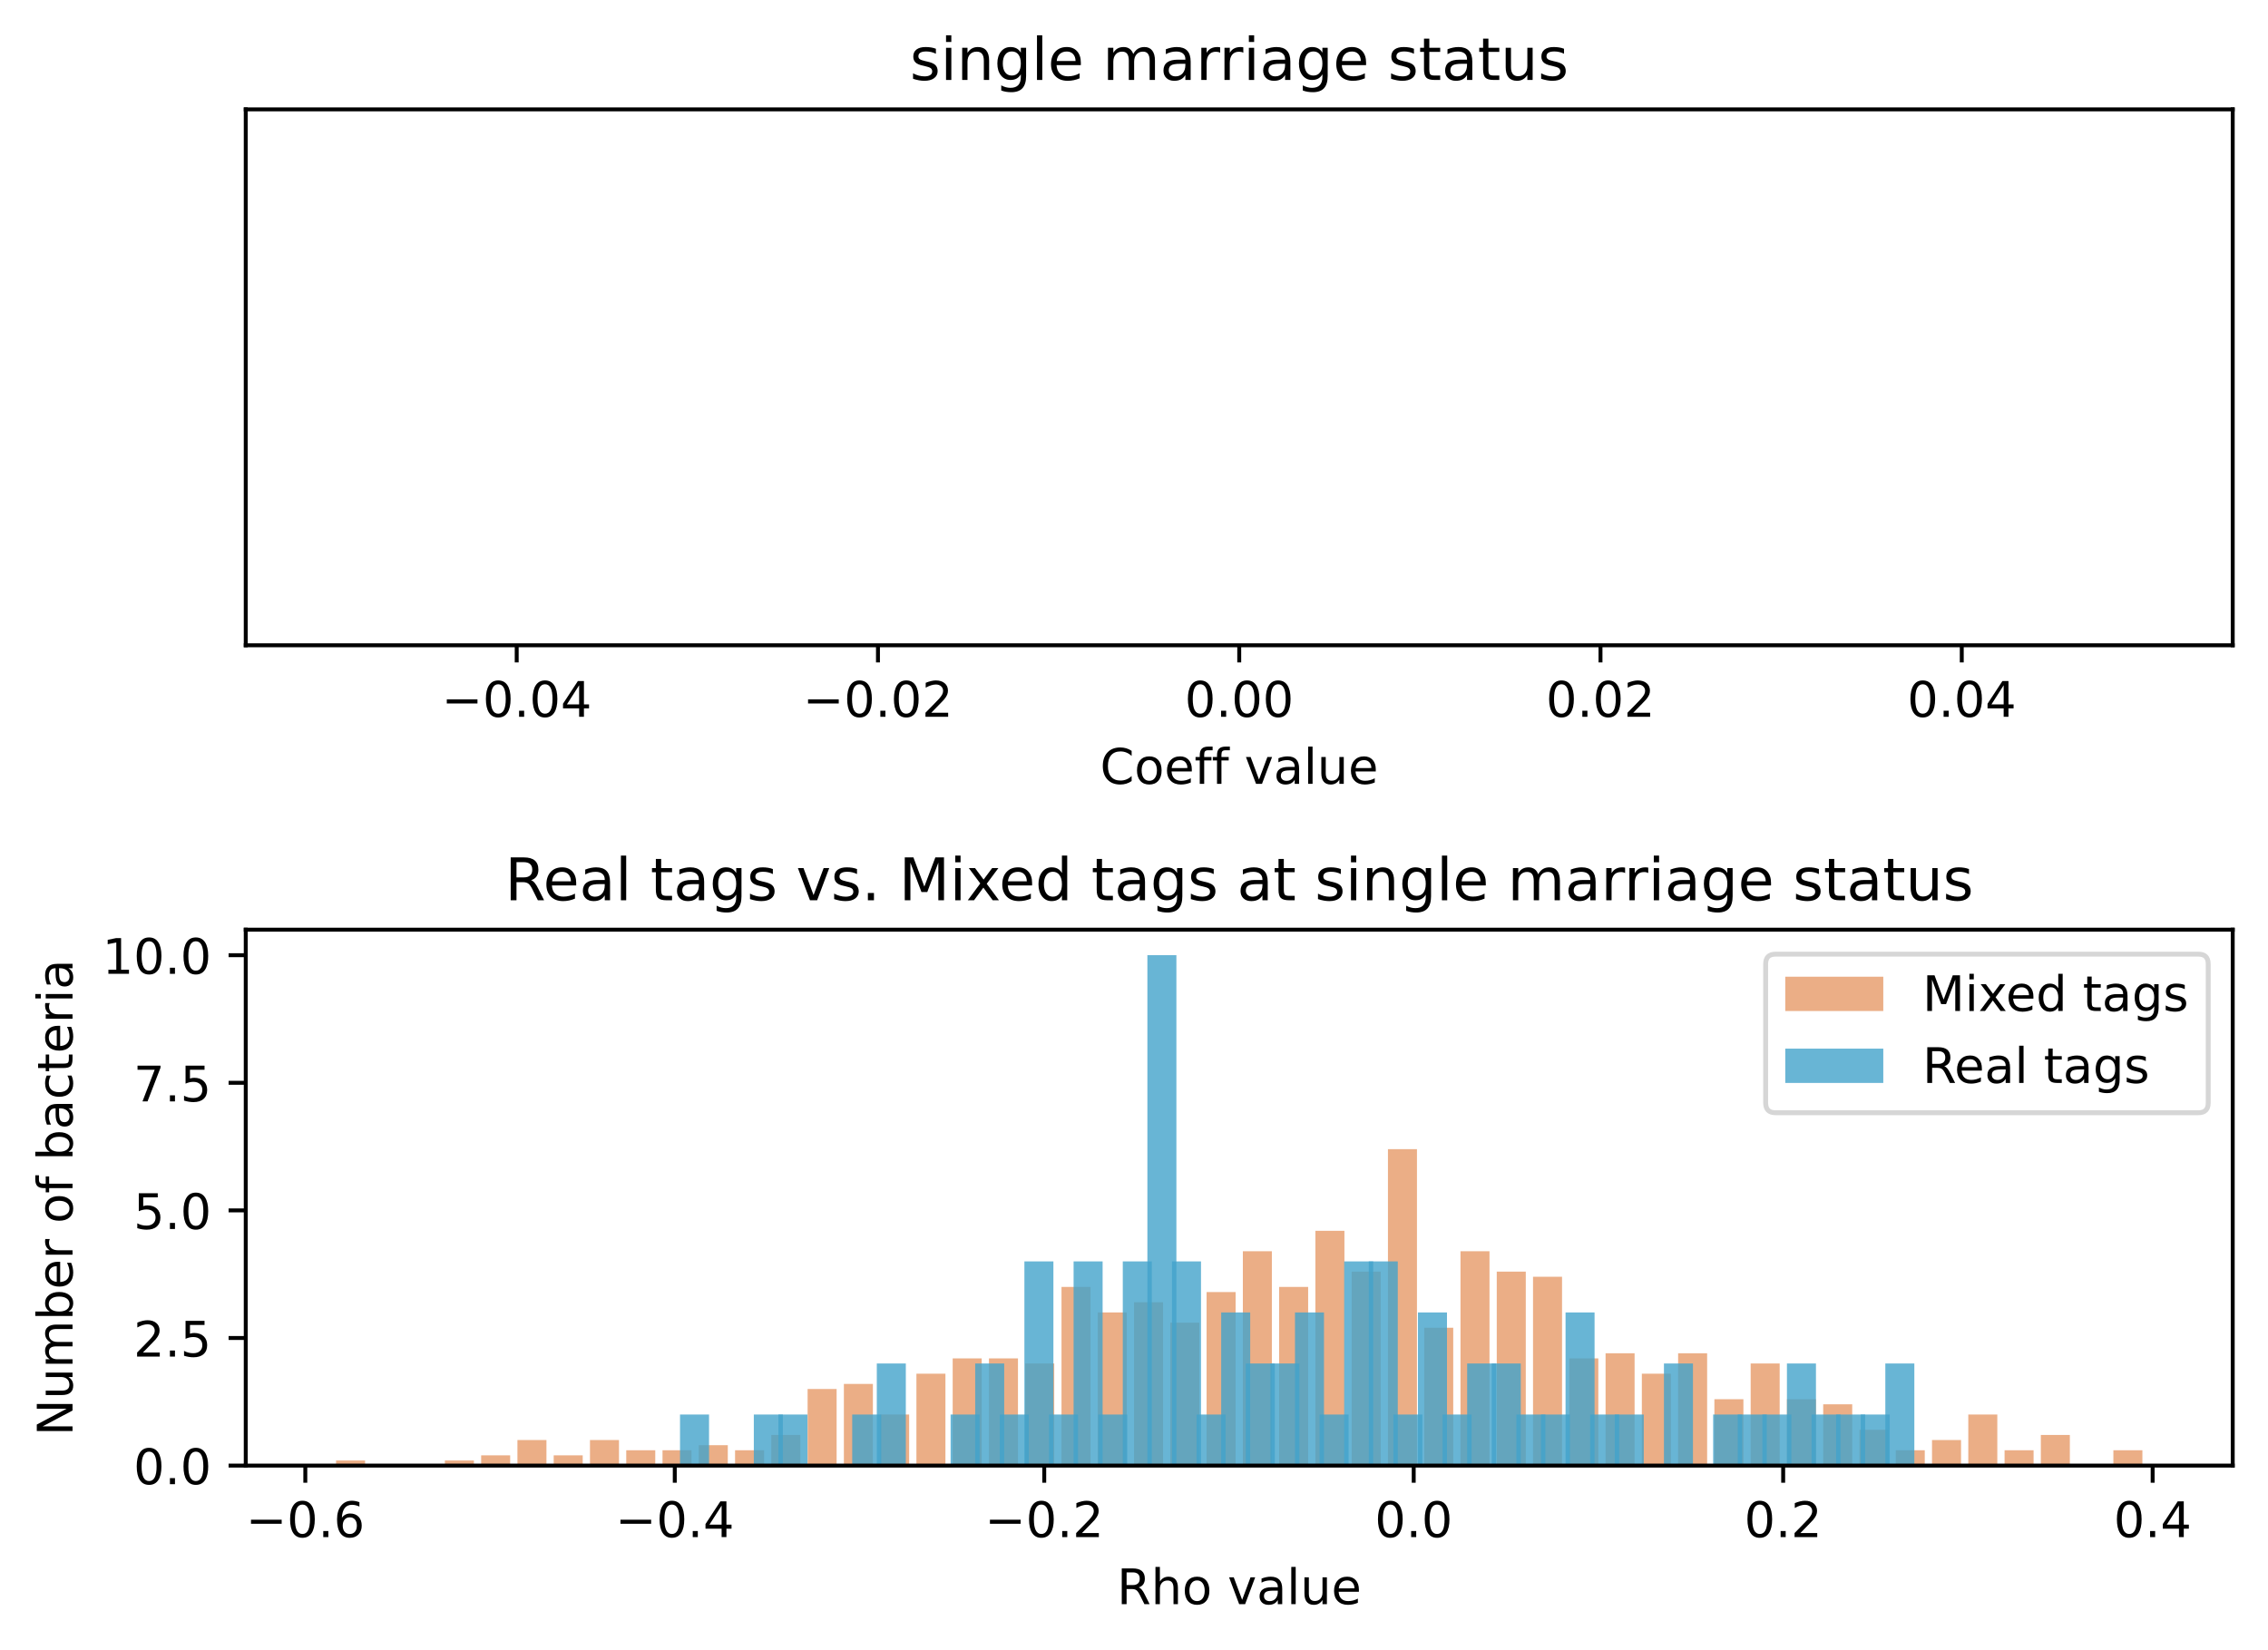 <?xml version="1.0" encoding="utf-8" standalone="no"?>
<!DOCTYPE svg PUBLIC "-//W3C//DTD SVG 1.1//EN"
  "http://www.w3.org/Graphics/SVG/1.1/DTD/svg11.dtd">
<!-- Created with matplotlib (https://matplotlib.org/) -->
<svg height="336.634pt" version="1.1" viewBox="0 0 462.774 336.634" width="462.774pt" xmlns="http://www.w3.org/2000/svg" xmlns:xlink="http://www.w3.org/1999/xlink">
 <defs>
  <style type="text/css">*{stroke-linecap:butt;stroke-linejoin:round;}</style>
 </defs>
 <g id="figure_1">
  <g id="patch_1">
   <path d="M 0 336.634 
L 462.774 336.634 
L 462.774 0 
L 0 0 
z
" style="fill:#ffffff;"/>
  </g>
  <g id="axes_1">
   <g id="patch_2">
    <path d="M 50.144 131.678 
L 455.574 131.678 
L 455.574 22.318 
L 50.144 22.318 
z
" style="fill:#ffffff;"/>
   </g>
   <g id="matplotlib.axis_1">
    <g id="xtick_1">
     <g id="line2d_1">
      <defs>
       <path d="M 0 0 
L 0 3.5 
" id="m1d907bf7ee" style="stroke:#000000;stroke-width:0.8;"/>
      </defs>
      <g>
       <use style="stroke:#000000;stroke-width:0.8;" x="105.43" xlink:href="#m1d907bf7ee" y="131.678"/>
      </g>
     </g>
     <g id="text_1">
      <!-- −0.04 -->
      <g transform="translate(90.107 146.277)scale(0.1 -0.1)">
       <defs>
        <path d="M 10.594 35.5 
L 73.188 35.5 
L 73.188 27.203 
L 10.594 27.203 
z
" id="DejaVuSans-8722"/>
        <path d="M 31.781 66.406 
Q 24.172 66.406 20.328 58.906 
Q 16.5 51.422 16.5 36.375 
Q 16.5 21.391 20.328 13.891 
Q 24.172 6.391 31.781 6.391 
Q 39.453 6.391 43.281 13.891 
Q 47.125 21.391 47.125 36.375 
Q 47.125 51.422 43.281 58.906 
Q 39.453 66.406 31.781 66.406 
z
M 31.781 74.219 
Q 44.047 74.219 50.516 64.516 
Q 56.984 54.828 56.984 36.375 
Q 56.984 17.969 50.516 8.266 
Q 44.047 -1.422 31.781 -1.422 
Q 19.531 -1.422 13.062 8.266 
Q 6.594 17.969 6.594 36.375 
Q 6.594 54.828 13.062 64.516 
Q 19.531 74.219 31.781 74.219 
z
" id="DejaVuSans-48"/>
        <path d="M 10.688 12.406 
L 21 12.406 
L 21 0 
L 10.688 0 
z
" id="DejaVuSans-46"/>
        <path d="M 37.797 64.312 
L 12.891 25.391 
L 37.797 25.391 
z
M 35.203 72.906 
L 47.609 72.906 
L 47.609 25.391 
L 58.016 25.391 
L 58.016 17.188 
L 47.609 17.188 
L 47.609 0 
L 37.797 0 
L 37.797 17.188 
L 4.891 17.188 
L 4.891 26.703 
z
" id="DejaVuSans-52"/>
       </defs>
       <use xlink:href="#DejaVuSans-8722"/>
       <use x="83.789" xlink:href="#DejaVuSans-48"/>
       <use x="147.412" xlink:href="#DejaVuSans-46"/>
       <use x="179.199" xlink:href="#DejaVuSans-48"/>
       <use x="242.822" xlink:href="#DejaVuSans-52"/>
      </g>
     </g>
    </g>
    <g id="xtick_2">
     <g id="line2d_2">
      <g>
       <use style="stroke:#000000;stroke-width:0.8;" x="179.144" xlink:href="#m1d907bf7ee" y="131.678"/>
      </g>
     </g>
     <g id="text_2">
      <!-- −0.02 -->
      <g transform="translate(163.822 146.277)scale(0.1 -0.1)">
       <defs>
        <path d="M 19.188 8.297 
L 53.609 8.297 
L 53.609 0 
L 7.328 0 
L 7.328 8.297 
Q 12.938 14.109 22.625 23.891 
Q 32.328 33.688 34.812 36.531 
Q 39.547 41.844 41.422 45.531 
Q 43.312 49.219 43.312 52.781 
Q 43.312 58.594 39.234 62.25 
Q 35.156 65.922 28.609 65.922 
Q 23.969 65.922 18.812 64.312 
Q 13.672 62.703 7.812 59.422 
L 7.812 69.391 
Q 13.766 71.781 18.938 73 
Q 24.125 74.219 28.422 74.219 
Q 39.75 74.219 46.484 68.547 
Q 53.219 62.891 53.219 53.422 
Q 53.219 48.922 51.531 44.891 
Q 49.859 40.875 45.406 35.406 
Q 44.188 33.984 37.641 27.219 
Q 31.109 20.453 19.188 8.297 
z
" id="DejaVuSans-50"/>
       </defs>
       <use xlink:href="#DejaVuSans-8722"/>
       <use x="83.789" xlink:href="#DejaVuSans-48"/>
       <use x="147.412" xlink:href="#DejaVuSans-46"/>
       <use x="179.199" xlink:href="#DejaVuSans-48"/>
       <use x="242.822" xlink:href="#DejaVuSans-50"/>
      </g>
     </g>
    </g>
    <g id="xtick_3">
     <g id="line2d_3">
      <g>
       <use style="stroke:#000000;stroke-width:0.8;" x="252.859" xlink:href="#m1d907bf7ee" y="131.678"/>
      </g>
     </g>
     <g id="text_3">
      <!-- 0.00 -->
      <g transform="translate(241.726 146.277)scale(0.1 -0.1)">
       <use xlink:href="#DejaVuSans-48"/>
       <use x="63.623" xlink:href="#DejaVuSans-46"/>
       <use x="95.41" xlink:href="#DejaVuSans-48"/>
       <use x="159.033" xlink:href="#DejaVuSans-48"/>
      </g>
     </g>
    </g>
    <g id="xtick_4">
     <g id="line2d_4">
      <g>
       <use style="stroke:#000000;stroke-width:0.8;" x="326.573" xlink:href="#m1d907bf7ee" y="131.678"/>
      </g>
     </g>
     <g id="text_4">
      <!-- 0.02 -->
      <g transform="translate(315.44 146.277)scale(0.1 -0.1)">
       <use xlink:href="#DejaVuSans-48"/>
       <use x="63.623" xlink:href="#DejaVuSans-46"/>
       <use x="95.41" xlink:href="#DejaVuSans-48"/>
       <use x="159.033" xlink:href="#DejaVuSans-50"/>
      </g>
     </g>
    </g>
    <g id="xtick_5">
     <g id="line2d_5">
      <g>
       <use style="stroke:#000000;stroke-width:0.8;" x="400.288" xlink:href="#m1d907bf7ee" y="131.678"/>
      </g>
     </g>
     <g id="text_5">
      <!-- 0.04 -->
      <g transform="translate(389.155 146.277)scale(0.1 -0.1)">
       <use xlink:href="#DejaVuSans-48"/>
       <use x="63.623" xlink:href="#DejaVuSans-46"/>
       <use x="95.41" xlink:href="#DejaVuSans-48"/>
       <use x="159.033" xlink:href="#DejaVuSans-52"/>
      </g>
     </g>
    </g>
    <g id="text_6">
     <!-- Coeff value -->
     <g transform="translate(224.464 159.955)scale(0.1 -0.1)">
      <defs>
       <path d="M 64.406 67.281 
L 64.406 56.891 
Q 59.422 61.531 53.781 63.812 
Q 48.141 66.109 41.797 66.109 
Q 29.297 66.109 22.656 58.469 
Q 16.016 50.828 16.016 36.375 
Q 16.016 21.969 22.656 14.328 
Q 29.297 6.688 41.797 6.688 
Q 48.141 6.688 53.781 8.984 
Q 59.422 11.281 64.406 15.922 
L 64.406 5.609 
Q 59.234 2.094 53.438 0.328 
Q 47.656 -1.422 41.219 -1.422 
Q 24.656 -1.422 15.125 8.703 
Q 5.609 18.844 5.609 36.375 
Q 5.609 53.953 15.125 64.078 
Q 24.656 74.219 41.219 74.219 
Q 47.75 74.219 53.531 72.484 
Q 59.328 70.75 64.406 67.281 
z
" id="DejaVuSans-67"/>
       <path d="M 30.609 48.391 
Q 23.391 48.391 19.188 42.75 
Q 14.984 37.109 14.984 27.297 
Q 14.984 17.484 19.156 11.844 
Q 23.344 6.203 30.609 6.203 
Q 37.797 6.203 41.984 11.859 
Q 46.188 17.531 46.188 27.297 
Q 46.188 37.016 41.984 42.703 
Q 37.797 48.391 30.609 48.391 
z
M 30.609 56 
Q 42.328 56 49.016 48.375 
Q 55.719 40.766 55.719 27.297 
Q 55.719 13.875 49.016 6.219 
Q 42.328 -1.422 30.609 -1.422 
Q 18.844 -1.422 12.172 6.219 
Q 5.516 13.875 5.516 27.297 
Q 5.516 40.766 12.172 48.375 
Q 18.844 56 30.609 56 
z
" id="DejaVuSans-111"/>
       <path d="M 56.203 29.594 
L 56.203 25.203 
L 14.891 25.203 
Q 15.484 15.922 20.484 11.062 
Q 25.484 6.203 34.422 6.203 
Q 39.594 6.203 44.453 7.469 
Q 49.312 8.734 54.109 11.281 
L 54.109 2.781 
Q 49.266 0.734 44.188 -0.344 
Q 39.109 -1.422 33.891 -1.422 
Q 20.797 -1.422 13.156 6.188 
Q 5.516 13.812 5.516 26.812 
Q 5.516 40.234 12.766 48.109 
Q 20.016 56 32.328 56 
Q 43.359 56 49.781 48.891 
Q 56.203 41.797 56.203 29.594 
z
M 47.219 32.234 
Q 47.125 39.594 43.094 43.984 
Q 39.062 48.391 32.422 48.391 
Q 24.906 48.391 20.391 44.141 
Q 15.875 39.891 15.188 32.172 
z
" id="DejaVuSans-101"/>
       <path d="M 37.109 75.984 
L 37.109 68.5 
L 28.516 68.5 
Q 23.688 68.5 21.797 66.547 
Q 19.922 64.594 19.922 59.516 
L 19.922 54.688 
L 34.719 54.688 
L 34.719 47.703 
L 19.922 47.703 
L 19.922 0 
L 10.891 0 
L 10.891 47.703 
L 2.297 47.703 
L 2.297 54.688 
L 10.891 54.688 
L 10.891 58.5 
Q 10.891 67.625 15.141 71.797 
Q 19.391 75.984 28.609 75.984 
z
" id="DejaVuSans-102"/>
       <path id="DejaVuSans-32"/>
       <path d="M 2.984 54.688 
L 12.5 54.688 
L 29.594 8.797 
L 46.688 54.688 
L 56.203 54.688 
L 35.688 0 
L 23.484 0 
z
" id="DejaVuSans-118"/>
       <path d="M 34.281 27.484 
Q 23.391 27.484 19.188 25 
Q 14.984 22.516 14.984 16.5 
Q 14.984 11.719 18.141 8.906 
Q 21.297 6.109 26.703 6.109 
Q 34.188 6.109 38.703 11.406 
Q 43.219 16.703 43.219 25.484 
L 43.219 27.484 
z
M 52.203 31.203 
L 52.203 0 
L 43.219 0 
L 43.219 8.297 
Q 40.141 3.328 35.547 0.953 
Q 30.953 -1.422 24.312 -1.422 
Q 15.922 -1.422 10.953 3.297 
Q 6 8.016 6 15.922 
Q 6 25.141 12.172 29.828 
Q 18.359 34.516 30.609 34.516 
L 43.219 34.516 
L 43.219 35.406 
Q 43.219 41.609 39.141 45 
Q 35.062 48.391 27.688 48.391 
Q 23 48.391 18.547 47.266 
Q 14.109 46.141 10.016 43.891 
L 10.016 52.203 
Q 14.938 54.109 19.578 55.047 
Q 24.219 56 28.609 56 
Q 40.484 56 46.344 49.844 
Q 52.203 43.703 52.203 31.203 
z
" id="DejaVuSans-97"/>
       <path d="M 9.422 75.984 
L 18.406 75.984 
L 18.406 0 
L 9.422 0 
z
" id="DejaVuSans-108"/>
       <path d="M 8.5 21.578 
L 8.5 54.688 
L 17.484 54.688 
L 17.484 21.922 
Q 17.484 14.156 20.5 10.266 
Q 23.531 6.391 29.594 6.391 
Q 36.859 6.391 41.078 11.031 
Q 45.312 15.672 45.312 23.688 
L 45.312 54.688 
L 54.297 54.688 
L 54.297 0 
L 45.312 0 
L 45.312 8.406 
Q 42.047 3.422 37.719 1 
Q 33.406 -1.422 27.688 -1.422 
Q 18.266 -1.422 13.375 4.438 
Q 8.5 10.297 8.5 21.578 
z
M 31.109 56 
z
" id="DejaVuSans-117"/>
      </defs>
      <use xlink:href="#DejaVuSans-67"/>
      <use x="69.824" xlink:href="#DejaVuSans-111"/>
      <use x="131.006" xlink:href="#DejaVuSans-101"/>
      <use x="192.529" xlink:href="#DejaVuSans-102"/>
      <use x="227.734" xlink:href="#DejaVuSans-102"/>
      <use x="262.939" xlink:href="#DejaVuSans-32"/>
      <use x="294.727" xlink:href="#DejaVuSans-118"/>
      <use x="353.906" xlink:href="#DejaVuSans-97"/>
      <use x="415.186" xlink:href="#DejaVuSans-108"/>
      <use x="442.969" xlink:href="#DejaVuSans-117"/>
      <use x="506.348" xlink:href="#DejaVuSans-101"/>
     </g>
    </g>
   </g>
   <g id="matplotlib.axis_2"/>
   <g id="patch_3">
    <path d="M 50.144 131.678 
L 50.144 22.318 
" style="fill:none;stroke:#000000;stroke-linecap:square;stroke-linejoin:miter;stroke-width:0.8;"/>
   </g>
   <g id="patch_4">
    <path d="M 455.574 131.678 
L 455.574 22.318 
" style="fill:none;stroke:#000000;stroke-linecap:square;stroke-linejoin:miter;stroke-width:0.8;"/>
   </g>
   <g id="patch_5">
    <path d="M 50.144 131.678 
L 455.574 131.678 
" style="fill:none;stroke:#000000;stroke-linecap:square;stroke-linejoin:miter;stroke-width:0.8;"/>
   </g>
   <g id="patch_6">
    <path d="M 50.144 22.318 
L 455.574 22.318 
" style="fill:none;stroke:#000000;stroke-linecap:square;stroke-linejoin:miter;stroke-width:0.8;"/>
   </g>
   <g id="text_7">
    <!-- single marriage status -->
    <g transform="translate(185.653 16.318)scale(0.12 -0.12)">
     <defs>
      <path d="M 44.281 53.078 
L 44.281 44.578 
Q 40.484 46.531 36.375 47.5 
Q 32.281 48.484 27.875 48.484 
Q 21.188 48.484 17.844 46.438 
Q 14.5 44.391 14.5 40.281 
Q 14.5 37.156 16.891 35.375 
Q 19.281 33.594 26.516 31.984 
L 29.594 31.297 
Q 39.156 29.25 43.188 25.516 
Q 47.219 21.781 47.219 15.094 
Q 47.219 7.469 41.188 3.016 
Q 35.156 -1.422 24.609 -1.422 
Q 20.219 -1.422 15.453 -0.562 
Q 10.688 0.297 5.422 2 
L 5.422 11.281 
Q 10.406 8.688 15.234 7.391 
Q 20.062 6.109 24.812 6.109 
Q 31.156 6.109 34.562 8.281 
Q 37.984 10.453 37.984 14.406 
Q 37.984 18.062 35.516 20.016 
Q 33.062 21.969 24.703 23.781 
L 21.578 24.516 
Q 13.234 26.266 9.516 29.906 
Q 5.812 33.547 5.812 39.891 
Q 5.812 47.609 11.281 51.797 
Q 16.75 56 26.812 56 
Q 31.781 56 36.172 55.266 
Q 40.578 54.547 44.281 53.078 
z
" id="DejaVuSans-115"/>
      <path d="M 9.422 54.688 
L 18.406 54.688 
L 18.406 0 
L 9.422 0 
z
M 9.422 75.984 
L 18.406 75.984 
L 18.406 64.594 
L 9.422 64.594 
z
" id="DejaVuSans-105"/>
      <path d="M 54.891 33.016 
L 54.891 0 
L 45.906 0 
L 45.906 32.719 
Q 45.906 40.484 42.875 44.328 
Q 39.844 48.188 33.797 48.188 
Q 26.516 48.188 22.312 43.547 
Q 18.109 38.922 18.109 30.906 
L 18.109 0 
L 9.078 0 
L 9.078 54.688 
L 18.109 54.688 
L 18.109 46.188 
Q 21.344 51.125 25.703 53.562 
Q 30.078 56 35.797 56 
Q 45.219 56 50.047 50.172 
Q 54.891 44.344 54.891 33.016 
z
" id="DejaVuSans-110"/>
      <path d="M 45.406 27.984 
Q 45.406 37.75 41.375 43.109 
Q 37.359 48.484 30.078 48.484 
Q 22.859 48.484 18.828 43.109 
Q 14.797 37.75 14.797 27.984 
Q 14.797 18.266 18.828 12.891 
Q 22.859 7.516 30.078 7.516 
Q 37.359 7.516 41.375 12.891 
Q 45.406 18.266 45.406 27.984 
z
M 54.391 6.781 
Q 54.391 -7.172 48.188 -13.984 
Q 42 -20.797 29.203 -20.797 
Q 24.469 -20.797 20.266 -20.094 
Q 16.062 -19.391 12.109 -17.922 
L 12.109 -9.188 
Q 16.062 -11.328 19.922 -12.344 
Q 23.781 -13.375 27.781 -13.375 
Q 36.625 -13.375 41.016 -8.766 
Q 45.406 -4.156 45.406 5.172 
L 45.406 9.625 
Q 42.625 4.781 38.281 2.391 
Q 33.938 0 27.875 0 
Q 17.828 0 11.672 7.656 
Q 5.516 15.328 5.516 27.984 
Q 5.516 40.672 11.672 48.328 
Q 17.828 56 27.875 56 
Q 33.938 56 38.281 53.609 
Q 42.625 51.219 45.406 46.391 
L 45.406 54.688 
L 54.391 54.688 
z
" id="DejaVuSans-103"/>
      <path d="M 52 44.188 
Q 55.375 50.25 60.062 53.125 
Q 64.75 56 71.094 56 
Q 79.641 56 84.281 50.016 
Q 88.922 44.047 88.922 33.016 
L 88.922 0 
L 79.891 0 
L 79.891 32.719 
Q 79.891 40.578 77.094 44.375 
Q 74.312 48.188 68.609 48.188 
Q 61.625 48.188 57.562 43.547 
Q 53.516 38.922 53.516 30.906 
L 53.516 0 
L 44.484 0 
L 44.484 32.719 
Q 44.484 40.625 41.703 44.406 
Q 38.922 48.188 33.109 48.188 
Q 26.219 48.188 22.156 43.531 
Q 18.109 38.875 18.109 30.906 
L 18.109 0 
L 9.078 0 
L 9.078 54.688 
L 18.109 54.688 
L 18.109 46.188 
Q 21.188 51.219 25.484 53.609 
Q 29.781 56 35.688 56 
Q 41.656 56 45.828 52.969 
Q 50 49.953 52 44.188 
z
" id="DejaVuSans-109"/>
      <path d="M 41.109 46.297 
Q 39.594 47.172 37.812 47.578 
Q 36.031 48 33.891 48 
Q 26.266 48 22.188 43.047 
Q 18.109 38.094 18.109 28.812 
L 18.109 0 
L 9.078 0 
L 9.078 54.688 
L 18.109 54.688 
L 18.109 46.188 
Q 20.953 51.172 25.484 53.578 
Q 30.031 56 36.531 56 
Q 37.453 56 38.578 55.875 
Q 39.703 55.766 41.062 55.516 
z
" id="DejaVuSans-114"/>
      <path d="M 18.312 70.219 
L 18.312 54.688 
L 36.812 54.688 
L 36.812 47.703 
L 18.312 47.703 
L 18.312 18.016 
Q 18.312 11.328 20.141 9.422 
Q 21.969 7.516 27.594 7.516 
L 36.812 7.516 
L 36.812 0 
L 27.594 0 
Q 17.188 0 13.234 3.875 
Q 9.281 7.766 9.281 18.016 
L 9.281 47.703 
L 2.688 47.703 
L 2.688 54.688 
L 9.281 54.688 
L 9.281 70.219 
z
" id="DejaVuSans-116"/>
     </defs>
     <use xlink:href="#DejaVuSans-115"/>
     <use x="52.1" xlink:href="#DejaVuSans-105"/>
     <use x="79.883" xlink:href="#DejaVuSans-110"/>
     <use x="143.262" xlink:href="#DejaVuSans-103"/>
     <use x="206.738" xlink:href="#DejaVuSans-108"/>
     <use x="234.521" xlink:href="#DejaVuSans-101"/>
     <use x="296.045" xlink:href="#DejaVuSans-32"/>
     <use x="327.832" xlink:href="#DejaVuSans-109"/>
     <use x="425.244" xlink:href="#DejaVuSans-97"/>
     <use x="486.523" xlink:href="#DejaVuSans-114"/>
     <use x="525.887" xlink:href="#DejaVuSans-114"/>
     <use x="567" xlink:href="#DejaVuSans-105"/>
     <use x="594.783" xlink:href="#DejaVuSans-97"/>
     <use x="656.062" xlink:href="#DejaVuSans-103"/>
     <use x="719.539" xlink:href="#DejaVuSans-101"/>
     <use x="781.062" xlink:href="#DejaVuSans-32"/>
     <use x="812.85" xlink:href="#DejaVuSans-115"/>
     <use x="864.949" xlink:href="#DejaVuSans-116"/>
     <use x="904.158" xlink:href="#DejaVuSans-97"/>
     <use x="965.438" xlink:href="#DejaVuSans-116"/>
     <use x="1004.646" xlink:href="#DejaVuSans-117"/>
     <use x="1068.025" xlink:href="#DejaVuSans-115"/>
    </g>
   </g>
  </g>
  <g id="axes_2">
   <g id="patch_7">
    <path d="M 50.144 299.078 
L 455.574 299.078 
L 455.574 189.718 
L 50.144 189.718 
z
" style="fill:#ffffff;"/>
   </g>
   <g id="patch_8">
    <path clip-path="url(#pb8d2345a8b)" d="M 68.572 299.078 
L 74.493 299.078 
L 74.493 298.037 
L 68.572 298.037 
z
" style="fill:#d95f0e;opacity:0.5;"/>
   </g>
   <g id="patch_9">
    <path clip-path="url(#pb8d2345a8b)" d="M 75.973 299.078 
L 81.894 299.078 
L 81.894 299.078 
L 75.973 299.078 
z
" style="fill:#d95f0e;opacity:0.5;"/>
   </g>
   <g id="patch_10">
    <path clip-path="url(#pb8d2345a8b)" d="M 83.375 299.078 
L 89.295 299.078 
L 89.295 299.078 
L 83.375 299.078 
z
" style="fill:#d95f0e;opacity:0.5;"/>
   </g>
   <g id="patch_11">
    <path clip-path="url(#pb8d2345a8b)" d="M 90.776 299.078 
L 96.696 299.078 
L 96.696 298.037 
L 90.776 298.037 
z
" style="fill:#d95f0e;opacity:0.5;"/>
   </g>
   <g id="patch_12">
    <path clip-path="url(#pb8d2345a8b)" d="M 98.177 299.078 
L 104.097 299.078 
L 104.097 296.995 
L 98.177 296.995 
z
" style="fill:#d95f0e;opacity:0.5;"/>
   </g>
   <g id="patch_13">
    <path clip-path="url(#pb8d2345a8b)" d="M 105.578 299.078 
L 111.499 299.078 
L 111.499 293.871 
L 105.578 293.871 
z
" style="fill:#d95f0e;opacity:0.5;"/>
   </g>
   <g id="patch_14">
    <path clip-path="url(#pb8d2345a8b)" d="M 112.979 299.078 
L 118.9 299.078 
L 118.9 296.995 
L 112.979 296.995 
z
" style="fill:#d95f0e;opacity:0.5;"/>
   </g>
   <g id="patch_15">
    <path clip-path="url(#pb8d2345a8b)" d="M 120.38 299.078 
L 126.301 299.078 
L 126.301 293.871 
L 120.38 293.871 
z
" style="fill:#d95f0e;opacity:0.5;"/>
   </g>
   <g id="patch_16">
    <path clip-path="url(#pb8d2345a8b)" d="M 127.781 299.078 
L 133.702 299.078 
L 133.702 295.954 
L 127.781 295.954 
z
" style="fill:#d95f0e;opacity:0.5;"/>
   </g>
   <g id="patch_17">
    <path clip-path="url(#pb8d2345a8b)" d="M 135.182 299.078 
L 141.103 299.078 
L 141.103 295.954 
L 135.182 295.954 
z
" style="fill:#d95f0e;opacity:0.5;"/>
   </g>
   <g id="patch_18">
    <path clip-path="url(#pb8d2345a8b)" d="M 142.583 299.078 
L 148.504 299.078 
L 148.504 294.912 
L 142.583 294.912 
z
" style="fill:#d95f0e;opacity:0.5;"/>
   </g>
   <g id="patch_19">
    <path clip-path="url(#pb8d2345a8b)" d="M 149.984 299.078 
L 155.905 299.078 
L 155.905 295.954 
L 149.984 295.954 
z
" style="fill:#d95f0e;opacity:0.5;"/>
   </g>
   <g id="patch_20">
    <path clip-path="url(#pb8d2345a8b)" d="M 157.385 299.078 
L 163.306 299.078 
L 163.306 292.829 
L 157.385 292.829 
z
" style="fill:#d95f0e;opacity:0.5;"/>
   </g>
   <g id="patch_21">
    <path clip-path="url(#pb8d2345a8b)" d="M 164.786 299.078 
L 170.707 299.078 
L 170.707 283.455 
L 164.786 283.455 
z
" style="fill:#d95f0e;opacity:0.5;"/>
   </g>
   <g id="patch_22">
    <path clip-path="url(#pb8d2345a8b)" d="M 172.187 299.078 
L 178.108 299.078 
L 178.108 282.414 
L 172.187 282.414 
z
" style="fill:#d95f0e;opacity:0.5;"/>
   </g>
   <g id="patch_23">
    <path clip-path="url(#pb8d2345a8b)" d="M 179.588 299.078 
L 185.509 299.078 
L 185.509 288.663 
L 179.588 288.663 
z
" style="fill:#d95f0e;opacity:0.5;"/>
   </g>
   <g id="patch_24">
    <path clip-path="url(#pb8d2345a8b)" d="M 186.989 299.078 
L 192.91 299.078 
L 192.91 280.331 
L 186.989 280.331 
z
" style="fill:#d95f0e;opacity:0.5;"/>
   </g>
   <g id="patch_25">
    <path clip-path="url(#pb8d2345a8b)" d="M 194.39 299.078 
L 200.311 299.078 
L 200.311 277.206 
L 194.39 277.206 
z
" style="fill:#d95f0e;opacity:0.5;"/>
   </g>
   <g id="patch_26">
    <path clip-path="url(#pb8d2345a8b)" d="M 201.791 299.078 
L 207.712 299.078 
L 207.712 277.206 
L 201.791 277.206 
z
" style="fill:#d95f0e;opacity:0.5;"/>
   </g>
   <g id="patch_27">
    <path clip-path="url(#pb8d2345a8b)" d="M 209.193 299.078 
L 215.113 299.078 
L 215.113 278.248 
L 209.193 278.248 
z
" style="fill:#d95f0e;opacity:0.5;"/>
   </g>
   <g id="patch_28">
    <path clip-path="url(#pb8d2345a8b)" d="M 216.594 299.078 
L 222.514 299.078 
L 222.514 262.625 
L 216.594 262.625 
z
" style="fill:#d95f0e;opacity:0.5;"/>
   </g>
   <g id="patch_29">
    <path clip-path="url(#pb8d2345a8b)" d="M 223.995 299.078 
L 229.915 299.078 
L 229.915 267.832 
L 223.995 267.832 
z
" style="fill:#d95f0e;opacity:0.5;"/>
   </g>
   <g id="patch_30">
    <path clip-path="url(#pb8d2345a8b)" d="M 231.396 299.078 
L 237.317 299.078 
L 237.317 265.749 
L 231.396 265.749 
z
" style="fill:#d95f0e;opacity:0.5;"/>
   </g>
   <g id="patch_31">
    <path clip-path="url(#pb8d2345a8b)" d="M 238.797 299.078 
L 244.718 299.078 
L 244.718 269.915 
L 238.797 269.915 
z
" style="fill:#d95f0e;opacity:0.5;"/>
   </g>
   <g id="patch_32">
    <path clip-path="url(#pb8d2345a8b)" d="M 246.198 299.078 
L 252.119 299.078 
L 252.119 263.666 
L 246.198 263.666 
z
" style="fill:#d95f0e;opacity:0.5;"/>
   </g>
   <g id="patch_33">
    <path clip-path="url(#pb8d2345a8b)" d="M 253.599 299.078 
L 259.52 299.078 
L 259.52 255.334 
L 253.599 255.334 
z
" style="fill:#d95f0e;opacity:0.5;"/>
   </g>
   <g id="patch_34">
    <path clip-path="url(#pb8d2345a8b)" d="M 261 299.078 
L 266.921 299.078 
L 266.921 262.625 
L 261 262.625 
z
" style="fill:#d95f0e;opacity:0.5;"/>
   </g>
   <g id="patch_35">
    <path clip-path="url(#pb8d2345a8b)" d="M 268.401 299.078 
L 274.322 299.078 
L 274.322 251.168 
L 268.401 251.168 
z
" style="fill:#d95f0e;opacity:0.5;"/>
   </g>
   <g id="patch_36">
    <path clip-path="url(#pb8d2345a8b)" d="M 275.802 299.078 
L 281.723 299.078 
L 281.723 259.5 
L 275.802 259.5 
z
" style="fill:#d95f0e;opacity:0.5;"/>
   </g>
   <g id="patch_37">
    <path clip-path="url(#pb8d2345a8b)" d="M 283.203 299.078 
L 289.124 299.078 
L 289.124 234.504 
L 283.203 234.504 
z
" style="fill:#d95f0e;opacity:0.5;"/>
   </g>
   <g id="patch_38">
    <path clip-path="url(#pb8d2345a8b)" d="M 290.604 299.078 
L 296.525 299.078 
L 296.525 270.957 
L 290.604 270.957 
z
" style="fill:#d95f0e;opacity:0.5;"/>
   </g>
   <g id="patch_39">
    <path clip-path="url(#pb8d2345a8b)" d="M 298.005 299.078 
L 303.926 299.078 
L 303.926 255.334 
L 298.005 255.334 
z
" style="fill:#d95f0e;opacity:0.5;"/>
   </g>
   <g id="patch_40">
    <path clip-path="url(#pb8d2345a8b)" d="M 305.406 299.078 
L 311.327 299.078 
L 311.327 259.5 
L 305.406 259.5 
z
" style="fill:#d95f0e;opacity:0.5;"/>
   </g>
   <g id="patch_41">
    <path clip-path="url(#pb8d2345a8b)" d="M 312.807 299.078 
L 318.728 299.078 
L 318.728 260.542 
L 312.807 260.542 
z
" style="fill:#d95f0e;opacity:0.5;"/>
   </g>
   <g id="patch_42">
    <path clip-path="url(#pb8d2345a8b)" d="M 320.208 299.078 
L 326.129 299.078 
L 326.129 277.206 
L 320.208 277.206 
z
" style="fill:#d95f0e;opacity:0.5;"/>
   </g>
   <g id="patch_43">
    <path clip-path="url(#pb8d2345a8b)" d="M 327.609 299.078 
L 333.53 299.078 
L 333.53 276.165 
L 327.609 276.165 
z
" style="fill:#d95f0e;opacity:0.5;"/>
   </g>
   <g id="patch_44">
    <path clip-path="url(#pb8d2345a8b)" d="M 335.011 299.078 
L 340.931 299.078 
L 340.931 280.331 
L 335.011 280.331 
z
" style="fill:#d95f0e;opacity:0.5;"/>
   </g>
   <g id="patch_45">
    <path clip-path="url(#pb8d2345a8b)" d="M 342.412 299.078 
L 348.332 299.078 
L 348.332 276.165 
L 342.412 276.165 
z
" style="fill:#d95f0e;opacity:0.5;"/>
   </g>
   <g id="patch_46">
    <path clip-path="url(#pb8d2345a8b)" d="M 349.813 299.078 
L 355.733 299.078 
L 355.733 285.538 
L 349.813 285.538 
z
" style="fill:#d95f0e;opacity:0.5;"/>
   </g>
   <g id="patch_47">
    <path clip-path="url(#pb8d2345a8b)" d="M 357.214 299.078 
L 363.135 299.078 
L 363.135 278.248 
L 357.214 278.248 
z
" style="fill:#d95f0e;opacity:0.5;"/>
   </g>
   <g id="patch_48">
    <path clip-path="url(#pb8d2345a8b)" d="M 364.615 299.078 
L 370.536 299.078 
L 370.536 285.538 
L 364.615 285.538 
z
" style="fill:#d95f0e;opacity:0.5;"/>
   </g>
   <g id="patch_49">
    <path clip-path="url(#pb8d2345a8b)" d="M 372.016 299.078 
L 377.937 299.078 
L 377.937 286.58 
L 372.016 286.58 
z
" style="fill:#d95f0e;opacity:0.5;"/>
   </g>
   <g id="patch_50">
    <path clip-path="url(#pb8d2345a8b)" d="M 379.417 299.078 
L 385.338 299.078 
L 385.338 291.787 
L 379.417 291.787 
z
" style="fill:#d95f0e;opacity:0.5;"/>
   </g>
   <g id="patch_51">
    <path clip-path="url(#pb8d2345a8b)" d="M 386.818 299.078 
L 392.739 299.078 
L 392.739 295.954 
L 386.818 295.954 
z
" style="fill:#d95f0e;opacity:0.5;"/>
   </g>
   <g id="patch_52">
    <path clip-path="url(#pb8d2345a8b)" d="M 394.219 299.078 
L 400.14 299.078 
L 400.14 293.871 
L 394.219 293.871 
z
" style="fill:#d95f0e;opacity:0.5;"/>
   </g>
   <g id="patch_53">
    <path clip-path="url(#pb8d2345a8b)" d="M 401.62 299.078 
L 407.541 299.078 
L 407.541 288.663 
L 401.62 288.663 
z
" style="fill:#d95f0e;opacity:0.5;"/>
   </g>
   <g id="patch_54">
    <path clip-path="url(#pb8d2345a8b)" d="M 409.021 299.078 
L 414.942 299.078 
L 414.942 295.954 
L 409.021 295.954 
z
" style="fill:#d95f0e;opacity:0.5;"/>
   </g>
   <g id="patch_55">
    <path clip-path="url(#pb8d2345a8b)" d="M 416.422 299.078 
L 422.343 299.078 
L 422.343 292.829 
L 416.422 292.829 
z
" style="fill:#d95f0e;opacity:0.5;"/>
   </g>
   <g id="patch_56">
    <path clip-path="url(#pb8d2345a8b)" d="M 423.823 299.078 
L 429.744 299.078 
L 429.744 299.078 
L 423.823 299.078 
z
" style="fill:#d95f0e;opacity:0.5;"/>
   </g>
   <g id="patch_57">
    <path clip-path="url(#pb8d2345a8b)" d="M 431.224 299.078 
L 437.145 299.078 
L 437.145 295.954 
L 431.224 295.954 
z
" style="fill:#d95f0e;opacity:0.5;"/>
   </g>
   <g id="patch_58">
    <path clip-path="url(#pb8d2345a8b)" d="M 138.755 299.078 
L 144.676 299.078 
L 144.676 288.663 
L 138.755 288.663 
z
" style="fill:#43a2ca;opacity:0.8;"/>
   </g>
   <g id="patch_59">
    <path clip-path="url(#pb8d2345a8b)" d="M 143.774 299.078 
L 149.695 299.078 
L 149.695 299.078 
L 143.774 299.078 
z
" style="fill:#43a2ca;opacity:0.8;"/>
   </g>
   <g id="patch_60">
    <path clip-path="url(#pb8d2345a8b)" d="M 148.793 299.078 
L 154.714 299.078 
L 154.714 299.078 
L 148.793 299.078 
z
" style="fill:#43a2ca;opacity:0.8;"/>
   </g>
   <g id="patch_61">
    <path clip-path="url(#pb8d2345a8b)" d="M 153.812 299.078 
L 159.733 299.078 
L 159.733 288.663 
L 153.812 288.663 
z
" style="fill:#43a2ca;opacity:0.8;"/>
   </g>
   <g id="patch_62">
    <path clip-path="url(#pb8d2345a8b)" d="M 158.831 299.078 
L 164.752 299.078 
L 164.752 288.663 
L 158.831 288.663 
z
" style="fill:#43a2ca;opacity:0.8;"/>
   </g>
   <g id="patch_63">
    <path clip-path="url(#pb8d2345a8b)" d="M 163.85 299.078 
L 169.771 299.078 
L 169.771 299.078 
L 163.85 299.078 
z
" style="fill:#43a2ca;opacity:0.8;"/>
   </g>
   <g id="patch_64">
    <path clip-path="url(#pb8d2345a8b)" d="M 168.869 299.078 
L 174.79 299.078 
L 174.79 299.078 
L 168.869 299.078 
z
" style="fill:#43a2ca;opacity:0.8;"/>
   </g>
   <g id="patch_65">
    <path clip-path="url(#pb8d2345a8b)" d="M 173.889 299.078 
L 179.809 299.078 
L 179.809 288.663 
L 173.889 288.663 
z
" style="fill:#43a2ca;opacity:0.8;"/>
   </g>
   <g id="patch_66">
    <path clip-path="url(#pb8d2345a8b)" d="M 178.908 299.078 
L 184.829 299.078 
L 184.829 278.248 
L 178.908 278.248 
z
" style="fill:#43a2ca;opacity:0.8;"/>
   </g>
   <g id="patch_67">
    <path clip-path="url(#pb8d2345a8b)" d="M 183.927 299.078 
L 189.848 299.078 
L 189.848 299.078 
L 183.927 299.078 
z
" style="fill:#43a2ca;opacity:0.8;"/>
   </g>
   <g id="patch_68">
    <path clip-path="url(#pb8d2345a8b)" d="M 188.946 299.078 
L 194.867 299.078 
L 194.867 299.078 
L 188.946 299.078 
z
" style="fill:#43a2ca;opacity:0.8;"/>
   </g>
   <g id="patch_69">
    <path clip-path="url(#pb8d2345a8b)" d="M 193.965 299.078 
L 199.886 299.078 
L 199.886 288.663 
L 193.965 288.663 
z
" style="fill:#43a2ca;opacity:0.8;"/>
   </g>
   <g id="patch_70">
    <path clip-path="url(#pb8d2345a8b)" d="M 198.984 299.078 
L 204.905 299.078 
L 204.905 278.248 
L 198.984 278.248 
z
" style="fill:#43a2ca;opacity:0.8;"/>
   </g>
   <g id="patch_71">
    <path clip-path="url(#pb8d2345a8b)" d="M 204.003 299.078 
L 209.924 299.078 
L 209.924 288.663 
L 204.003 288.663 
z
" style="fill:#43a2ca;opacity:0.8;"/>
   </g>
   <g id="patch_72">
    <path clip-path="url(#pb8d2345a8b)" d="M 209.022 299.078 
L 214.943 299.078 
L 214.943 257.417 
L 209.022 257.417 
z
" style="fill:#43a2ca;opacity:0.8;"/>
   </g>
   <g id="patch_73">
    <path clip-path="url(#pb8d2345a8b)" d="M 214.041 299.078 
L 219.962 299.078 
L 219.962 288.663 
L 214.041 288.663 
z
" style="fill:#43a2ca;opacity:0.8;"/>
   </g>
   <g id="patch_74">
    <path clip-path="url(#pb8d2345a8b)" d="M 219.061 299.078 
L 224.981 299.078 
L 224.981 257.417 
L 219.061 257.417 
z
" style="fill:#43a2ca;opacity:0.8;"/>
   </g>
   <g id="patch_75">
    <path clip-path="url(#pb8d2345a8b)" d="M 224.08 299.078 
L 230.001 299.078 
L 230.001 288.663 
L 224.08 288.663 
z
" style="fill:#43a2ca;opacity:0.8;"/>
   </g>
   <g id="patch_76">
    <path clip-path="url(#pb8d2345a8b)" d="M 229.099 299.078 
L 235.02 299.078 
L 235.02 257.417 
L 229.099 257.417 
z
" style="fill:#43a2ca;opacity:0.8;"/>
   </g>
   <g id="patch_77">
    <path clip-path="url(#pb8d2345a8b)" d="M 234.118 299.078 
L 240.039 299.078 
L 240.039 194.926 
L 234.118 194.926 
z
" style="fill:#43a2ca;opacity:0.8;"/>
   </g>
   <g id="patch_78">
    <path clip-path="url(#pb8d2345a8b)" d="M 239.137 299.078 
L 245.058 299.078 
L 245.058 257.417 
L 239.137 257.417 
z
" style="fill:#43a2ca;opacity:0.8;"/>
   </g>
   <g id="patch_79">
    <path clip-path="url(#pb8d2345a8b)" d="M 244.156 299.078 
L 250.077 299.078 
L 250.077 288.663 
L 244.156 288.663 
z
" style="fill:#43a2ca;opacity:0.8;"/>
   </g>
   <g id="patch_80">
    <path clip-path="url(#pb8d2345a8b)" d="M 249.175 299.078 
L 255.096 299.078 
L 255.096 267.832 
L 249.175 267.832 
z
" style="fill:#43a2ca;opacity:0.8;"/>
   </g>
   <g id="patch_81">
    <path clip-path="url(#pb8d2345a8b)" d="M 254.194 299.078 
L 260.115 299.078 
L 260.115 278.248 
L 254.194 278.248 
z
" style="fill:#43a2ca;opacity:0.8;"/>
   </g>
   <g id="patch_82">
    <path clip-path="url(#pb8d2345a8b)" d="M 259.213 299.078 
L 265.134 299.078 
L 265.134 278.248 
L 259.213 278.248 
z
" style="fill:#43a2ca;opacity:0.8;"/>
   </g>
   <g id="patch_83">
    <path clip-path="url(#pb8d2345a8b)" d="M 264.233 299.078 
L 270.153 299.078 
L 270.153 267.832 
L 264.233 267.832 
z
" style="fill:#43a2ca;opacity:0.8;"/>
   </g>
   <g id="patch_84">
    <path clip-path="url(#pb8d2345a8b)" d="M 269.252 299.078 
L 275.173 299.078 
L 275.173 288.663 
L 269.252 288.663 
z
" style="fill:#43a2ca;opacity:0.8;"/>
   </g>
   <g id="patch_85">
    <path clip-path="url(#pb8d2345a8b)" d="M 274.271 299.078 
L 280.192 299.078 
L 280.192 257.417 
L 274.271 257.417 
z
" style="fill:#43a2ca;opacity:0.8;"/>
   </g>
   <g id="patch_86">
    <path clip-path="url(#pb8d2345a8b)" d="M 279.29 299.078 
L 285.211 299.078 
L 285.211 257.417 
L 279.29 257.417 
z
" style="fill:#43a2ca;opacity:0.8;"/>
   </g>
   <g id="patch_87">
    <path clip-path="url(#pb8d2345a8b)" d="M 284.309 299.078 
L 290.23 299.078 
L 290.23 288.663 
L 284.309 288.663 
z
" style="fill:#43a2ca;opacity:0.8;"/>
   </g>
   <g id="patch_88">
    <path clip-path="url(#pb8d2345a8b)" d="M 289.328 299.078 
L 295.249 299.078 
L 295.249 267.832 
L 289.328 267.832 
z
" style="fill:#43a2ca;opacity:0.8;"/>
   </g>
   <g id="patch_89">
    <path clip-path="url(#pb8d2345a8b)" d="M 294.347 299.078 
L 300.268 299.078 
L 300.268 288.663 
L 294.347 288.663 
z
" style="fill:#43a2ca;opacity:0.8;"/>
   </g>
   <g id="patch_90">
    <path clip-path="url(#pb8d2345a8b)" d="M 299.366 299.078 
L 305.287 299.078 
L 305.287 278.248 
L 299.366 278.248 
z
" style="fill:#43a2ca;opacity:0.8;"/>
   </g>
   <g id="patch_91">
    <path clip-path="url(#pb8d2345a8b)" d="M 304.385 299.078 
L 310.306 299.078 
L 310.306 278.248 
L 304.385 278.248 
z
" style="fill:#43a2ca;opacity:0.8;"/>
   </g>
   <g id="patch_92">
    <path clip-path="url(#pb8d2345a8b)" d="M 309.405 299.078 
L 315.325 299.078 
L 315.325 288.663 
L 309.405 288.663 
z
" style="fill:#43a2ca;opacity:0.8;"/>
   </g>
   <g id="patch_93">
    <path clip-path="url(#pb8d2345a8b)" d="M 314.424 299.078 
L 320.344 299.078 
L 320.344 288.663 
L 314.424 288.663 
z
" style="fill:#43a2ca;opacity:0.8;"/>
   </g>
   <g id="patch_94">
    <path clip-path="url(#pb8d2345a8b)" d="M 319.443 299.078 
L 325.364 299.078 
L 325.364 267.832 
L 319.443 267.832 
z
" style="fill:#43a2ca;opacity:0.8;"/>
   </g>
   <g id="patch_95">
    <path clip-path="url(#pb8d2345a8b)" d="M 324.462 299.078 
L 330.383 299.078 
L 330.383 288.663 
L 324.462 288.663 
z
" style="fill:#43a2ca;opacity:0.8;"/>
   </g>
   <g id="patch_96">
    <path clip-path="url(#pb8d2345a8b)" d="M 329.481 299.078 
L 335.402 299.078 
L 335.402 288.663 
L 329.481 288.663 
z
" style="fill:#43a2ca;opacity:0.8;"/>
   </g>
   <g id="patch_97">
    <path clip-path="url(#pb8d2345a8b)" d="M 334.5 299.078 
L 340.421 299.078 
L 340.421 299.078 
L 334.5 299.078 
z
" style="fill:#43a2ca;opacity:0.8;"/>
   </g>
   <g id="patch_98">
    <path clip-path="url(#pb8d2345a8b)" d="M 339.519 299.078 
L 345.44 299.078 
L 345.44 278.248 
L 339.519 278.248 
z
" style="fill:#43a2ca;opacity:0.8;"/>
   </g>
   <g id="patch_99">
    <path clip-path="url(#pb8d2345a8b)" d="M 344.538 299.078 
L 350.459 299.078 
L 350.459 299.078 
L 344.538 299.078 
z
" style="fill:#43a2ca;opacity:0.8;"/>
   </g>
   <g id="patch_100">
    <path clip-path="url(#pb8d2345a8b)" d="M 349.557 299.078 
L 355.478 299.078 
L 355.478 288.663 
L 349.557 288.663 
z
" style="fill:#43a2ca;opacity:0.8;"/>
   </g>
   <g id="patch_101">
    <path clip-path="url(#pb8d2345a8b)" d="M 354.577 299.078 
L 360.497 299.078 
L 360.497 288.663 
L 354.577 288.663 
z
" style="fill:#43a2ca;opacity:0.8;"/>
   </g>
   <g id="patch_102">
    <path clip-path="url(#pb8d2345a8b)" d="M 359.596 299.078 
L 365.516 299.078 
L 365.516 288.663 
L 359.596 288.663 
z
" style="fill:#43a2ca;opacity:0.8;"/>
   </g>
   <g id="patch_103">
    <path clip-path="url(#pb8d2345a8b)" d="M 364.615 299.078 
L 370.536 299.078 
L 370.536 278.248 
L 364.615 278.248 
z
" style="fill:#43a2ca;opacity:0.8;"/>
   </g>
   <g id="patch_104">
    <path clip-path="url(#pb8d2345a8b)" d="M 369.634 299.078 
L 375.555 299.078 
L 375.555 288.663 
L 369.634 288.663 
z
" style="fill:#43a2ca;opacity:0.8;"/>
   </g>
   <g id="patch_105">
    <path clip-path="url(#pb8d2345a8b)" d="M 374.653 299.078 
L 380.574 299.078 
L 380.574 288.663 
L 374.653 288.663 
z
" style="fill:#43a2ca;opacity:0.8;"/>
   </g>
   <g id="patch_106">
    <path clip-path="url(#pb8d2345a8b)" d="M 379.672 299.078 
L 385.593 299.078 
L 385.593 288.663 
L 379.672 288.663 
z
" style="fill:#43a2ca;opacity:0.8;"/>
   </g>
   <g id="patch_107">
    <path clip-path="url(#pb8d2345a8b)" d="M 384.691 299.078 
L 390.612 299.078 
L 390.612 278.248 
L 384.691 278.248 
z
" style="fill:#43a2ca;opacity:0.8;"/>
   </g>
   <g id="matplotlib.axis_3">
    <g id="xtick_6">
     <g id="line2d_6">
      <g>
       <use style="stroke:#000000;stroke-width:0.8;" x="62.297" xlink:href="#m1d907bf7ee" y="299.078"/>
      </g>
     </g>
     <g id="text_8">
      <!-- −0.6 -->
      <g transform="translate(50.155 313.677)scale(0.1 -0.1)">
       <defs>
        <path d="M 33.016 40.375 
Q 26.375 40.375 22.484 35.828 
Q 18.609 31.297 18.609 23.391 
Q 18.609 15.531 22.484 10.953 
Q 26.375 6.391 33.016 6.391 
Q 39.656 6.391 43.531 10.953 
Q 47.406 15.531 47.406 23.391 
Q 47.406 31.297 43.531 35.828 
Q 39.656 40.375 33.016 40.375 
z
M 52.594 71.297 
L 52.594 62.312 
Q 48.875 64.062 45.094 64.984 
Q 41.312 65.922 37.594 65.922 
Q 27.828 65.922 22.672 59.328 
Q 17.531 52.734 16.797 39.406 
Q 19.672 43.656 24.016 45.922 
Q 28.375 48.188 33.594 48.188 
Q 44.578 48.188 50.953 41.516 
Q 57.328 34.859 57.328 23.391 
Q 57.328 12.156 50.688 5.359 
Q 44.047 -1.422 33.016 -1.422 
Q 20.359 -1.422 13.672 8.266 
Q 6.984 17.969 6.984 36.375 
Q 6.984 53.656 15.188 63.938 
Q 23.391 74.219 37.203 74.219 
Q 40.922 74.219 44.703 73.484 
Q 48.484 72.75 52.594 71.297 
z
" id="DejaVuSans-54"/>
       </defs>
       <use xlink:href="#DejaVuSans-8722"/>
       <use x="83.789" xlink:href="#DejaVuSans-48"/>
       <use x="147.412" xlink:href="#DejaVuSans-46"/>
       <use x="179.199" xlink:href="#DejaVuSans-54"/>
      </g>
     </g>
    </g>
    <g id="xtick_7">
     <g id="line2d_7">
      <g>
       <use style="stroke:#000000;stroke-width:0.8;" x="137.685" xlink:href="#m1d907bf7ee" y="299.078"/>
      </g>
     </g>
     <g id="text_9">
      <!-- −0.4 -->
      <g transform="translate(125.543 313.677)scale(0.1 -0.1)">
       <use xlink:href="#DejaVuSans-8722"/>
       <use x="83.789" xlink:href="#DejaVuSans-48"/>
       <use x="147.412" xlink:href="#DejaVuSans-46"/>
       <use x="179.199" xlink:href="#DejaVuSans-52"/>
      </g>
     </g>
    </g>
    <g id="xtick_8">
     <g id="line2d_8">
      <g>
       <use style="stroke:#000000;stroke-width:0.8;" x="213.072" xlink:href="#m1d907bf7ee" y="299.078"/>
      </g>
     </g>
     <g id="text_10">
      <!-- −0.2 -->
      <g transform="translate(200.931 313.677)scale(0.1 -0.1)">
       <use xlink:href="#DejaVuSans-8722"/>
       <use x="83.789" xlink:href="#DejaVuSans-48"/>
       <use x="147.412" xlink:href="#DejaVuSans-46"/>
       <use x="179.199" xlink:href="#DejaVuSans-50"/>
      </g>
     </g>
    </g>
    <g id="xtick_9">
     <g id="line2d_9">
      <g>
       <use style="stroke:#000000;stroke-width:0.8;" x="288.46" xlink:href="#m1d907bf7ee" y="299.078"/>
      </g>
     </g>
     <g id="text_11">
      <!-- 0.0 -->
      <g transform="translate(280.509 313.677)scale(0.1 -0.1)">
       <use xlink:href="#DejaVuSans-48"/>
       <use x="63.623" xlink:href="#DejaVuSans-46"/>
       <use x="95.41" xlink:href="#DejaVuSans-48"/>
      </g>
     </g>
    </g>
    <g id="xtick_10">
     <g id="line2d_10">
      <g>
       <use style="stroke:#000000;stroke-width:0.8;" x="363.848" xlink:href="#m1d907bf7ee" y="299.078"/>
      </g>
     </g>
     <g id="text_12">
      <!-- 0.2 -->
      <g transform="translate(355.897 313.677)scale(0.1 -0.1)">
       <use xlink:href="#DejaVuSans-48"/>
       <use x="63.623" xlink:href="#DejaVuSans-46"/>
       <use x="95.41" xlink:href="#DejaVuSans-50"/>
      </g>
     </g>
    </g>
    <g id="xtick_11">
     <g id="line2d_11">
      <g>
       <use style="stroke:#000000;stroke-width:0.8;" x="439.236" xlink:href="#m1d907bf7ee" y="299.078"/>
      </g>
     </g>
     <g id="text_13">
      <!-- 0.4 -->
      <g transform="translate(431.285 313.677)scale(0.1 -0.1)">
       <use xlink:href="#DejaVuSans-48"/>
       <use x="63.623" xlink:href="#DejaVuSans-46"/>
       <use x="95.41" xlink:href="#DejaVuSans-52"/>
      </g>
     </g>
    </g>
    <g id="text_14">
     <!-- Rho value -->
     <g transform="translate(227.91 327.355)scale(0.1 -0.1)">
      <defs>
       <path d="M 44.391 34.188 
Q 47.562 33.109 50.562 29.594 
Q 53.562 26.078 56.594 19.922 
L 66.609 0 
L 56 0 
L 46.688 18.703 
Q 43.062 26.031 39.672 28.422 
Q 36.281 30.812 30.422 30.812 
L 19.672 30.812 
L 19.672 0 
L 9.812 0 
L 9.812 72.906 
L 32.078 72.906 
Q 44.578 72.906 50.734 67.672 
Q 56.891 62.453 56.891 51.906 
Q 56.891 45.016 53.688 40.469 
Q 50.484 35.938 44.391 34.188 
z
M 19.672 64.797 
L 19.672 38.922 
L 32.078 38.922 
Q 39.203 38.922 42.844 42.219 
Q 46.484 45.516 46.484 51.906 
Q 46.484 58.297 42.844 61.547 
Q 39.203 64.797 32.078 64.797 
z
" id="DejaVuSans-82"/>
       <path d="M 54.891 33.016 
L 54.891 0 
L 45.906 0 
L 45.906 32.719 
Q 45.906 40.484 42.875 44.328 
Q 39.844 48.188 33.797 48.188 
Q 26.516 48.188 22.312 43.547 
Q 18.109 38.922 18.109 30.906 
L 18.109 0 
L 9.078 0 
L 9.078 75.984 
L 18.109 75.984 
L 18.109 46.188 
Q 21.344 51.125 25.703 53.562 
Q 30.078 56 35.797 56 
Q 45.219 56 50.047 50.172 
Q 54.891 44.344 54.891 33.016 
z
" id="DejaVuSans-104"/>
      </defs>
      <use xlink:href="#DejaVuSans-82"/>
      <use x="69.482" xlink:href="#DejaVuSans-104"/>
      <use x="132.861" xlink:href="#DejaVuSans-111"/>
      <use x="194.043" xlink:href="#DejaVuSans-32"/>
      <use x="225.83" xlink:href="#DejaVuSans-118"/>
      <use x="285.01" xlink:href="#DejaVuSans-97"/>
      <use x="346.289" xlink:href="#DejaVuSans-108"/>
      <use x="374.072" xlink:href="#DejaVuSans-117"/>
      <use x="437.451" xlink:href="#DejaVuSans-101"/>
     </g>
    </g>
   </g>
   <g id="matplotlib.axis_4">
    <g id="ytick_1">
     <g id="line2d_12">
      <defs>
       <path d="M 0 0 
L -3.5 0 
" id="m870df8a9e1" style="stroke:#000000;stroke-width:0.8;"/>
      </defs>
      <g>
       <use style="stroke:#000000;stroke-width:0.8;" x="50.144" xlink:href="#m870df8a9e1" y="299.078"/>
      </g>
     </g>
     <g id="text_15">
      <!-- 0.0 -->
      <g transform="translate(27.241 302.877)scale(0.1 -0.1)">
       <use xlink:href="#DejaVuSans-48"/>
       <use x="63.623" xlink:href="#DejaVuSans-46"/>
       <use x="95.41" xlink:href="#DejaVuSans-48"/>
      </g>
     </g>
    </g>
    <g id="ytick_2">
     <g id="line2d_13">
      <g>
       <use style="stroke:#000000;stroke-width:0.8;" x="50.144" xlink:href="#m870df8a9e1" y="273.04"/>
      </g>
     </g>
     <g id="text_16">
      <!-- 2.5 -->
      <g transform="translate(27.241 276.839)scale(0.1 -0.1)">
       <defs>
        <path d="M 10.797 72.906 
L 49.516 72.906 
L 49.516 64.594 
L 19.828 64.594 
L 19.828 46.734 
Q 21.969 47.469 24.109 47.828 
Q 26.266 48.188 28.422 48.188 
Q 40.625 48.188 47.75 41.5 
Q 54.891 34.812 54.891 23.391 
Q 54.891 11.625 47.562 5.094 
Q 40.234 -1.422 26.906 -1.422 
Q 22.312 -1.422 17.547 -0.641 
Q 12.797 0.141 7.719 1.703 
L 7.719 11.625 
Q 12.109 9.234 16.797 8.062 
Q 21.484 6.891 26.703 6.891 
Q 35.156 6.891 40.078 11.328 
Q 45.016 15.766 45.016 23.391 
Q 45.016 31 40.078 35.438 
Q 35.156 39.891 26.703 39.891 
Q 22.75 39.891 18.812 39.016 
Q 14.891 38.141 10.797 36.281 
z
" id="DejaVuSans-53"/>
       </defs>
       <use xlink:href="#DejaVuSans-50"/>
       <use x="63.623" xlink:href="#DejaVuSans-46"/>
       <use x="95.41" xlink:href="#DejaVuSans-53"/>
      </g>
     </g>
    </g>
    <g id="ytick_3">
     <g id="line2d_14">
      <g>
       <use style="stroke:#000000;stroke-width:0.8;" x="50.144" xlink:href="#m870df8a9e1" y="247.002"/>
      </g>
     </g>
     <g id="text_17">
      <!-- 5.0 -->
      <g transform="translate(27.241 250.801)scale(0.1 -0.1)">
       <use xlink:href="#DejaVuSans-53"/>
       <use x="63.623" xlink:href="#DejaVuSans-46"/>
       <use x="95.41" xlink:href="#DejaVuSans-48"/>
      </g>
     </g>
    </g>
    <g id="ytick_4">
     <g id="line2d_15">
      <g>
       <use style="stroke:#000000;stroke-width:0.8;" x="50.144" xlink:href="#m870df8a9e1" y="220.964"/>
      </g>
     </g>
     <g id="text_18">
      <!-- 7.5 -->
      <g transform="translate(27.241 224.763)scale(0.1 -0.1)">
       <defs>
        <path d="M 8.203 72.906 
L 55.078 72.906 
L 55.078 68.703 
L 28.609 0 
L 18.312 0 
L 43.219 64.594 
L 8.203 64.594 
z
" id="DejaVuSans-55"/>
       </defs>
       <use xlink:href="#DejaVuSans-55"/>
       <use x="63.623" xlink:href="#DejaVuSans-46"/>
       <use x="95.41" xlink:href="#DejaVuSans-53"/>
      </g>
     </g>
    </g>
    <g id="ytick_5">
     <g id="line2d_16">
      <g>
       <use style="stroke:#000000;stroke-width:0.8;" x="50.144" xlink:href="#m870df8a9e1" y="194.926"/>
      </g>
     </g>
     <g id="text_19">
      <!-- 10.0 -->
      <g transform="translate(20.878 198.725)scale(0.1 -0.1)">
       <defs>
        <path d="M 12.406 8.297 
L 28.516 8.297 
L 28.516 63.922 
L 10.984 60.406 
L 10.984 69.391 
L 28.422 72.906 
L 38.281 72.906 
L 38.281 8.297 
L 54.391 8.297 
L 54.391 0 
L 12.406 0 
z
" id="DejaVuSans-49"/>
       </defs>
       <use xlink:href="#DejaVuSans-49"/>
       <use x="63.623" xlink:href="#DejaVuSans-48"/>
       <use x="127.246" xlink:href="#DejaVuSans-46"/>
       <use x="159.033" xlink:href="#DejaVuSans-48"/>
      </g>
     </g>
    </g>
    <g id="text_20">
     <!-- Number of bacteria -->
     <g transform="translate(14.798 293.015)rotate(-90)scale(0.1 -0.1)">
      <defs>
       <path d="M 9.812 72.906 
L 23.094 72.906 
L 55.422 11.922 
L 55.422 72.906 
L 64.984 72.906 
L 64.984 0 
L 51.703 0 
L 19.391 60.984 
L 19.391 0 
L 9.812 0 
z
" id="DejaVuSans-78"/>
       <path d="M 48.688 27.297 
Q 48.688 37.203 44.609 42.844 
Q 40.531 48.484 33.406 48.484 
Q 26.266 48.484 22.188 42.844 
Q 18.109 37.203 18.109 27.297 
Q 18.109 17.391 22.188 11.75 
Q 26.266 6.109 33.406 6.109 
Q 40.531 6.109 44.609 11.75 
Q 48.688 17.391 48.688 27.297 
z
M 18.109 46.391 
Q 20.953 51.266 25.266 53.625 
Q 29.594 56 35.594 56 
Q 45.562 56 51.781 48.094 
Q 58.016 40.188 58.016 27.297 
Q 58.016 14.406 51.781 6.484 
Q 45.562 -1.422 35.594 -1.422 
Q 29.594 -1.422 25.266 0.953 
Q 20.953 3.328 18.109 8.203 
L 18.109 0 
L 9.078 0 
L 9.078 75.984 
L 18.109 75.984 
z
" id="DejaVuSans-98"/>
       <path d="M 48.781 52.594 
L 48.781 44.188 
Q 44.969 46.297 41.141 47.344 
Q 37.312 48.391 33.406 48.391 
Q 24.656 48.391 19.812 42.844 
Q 14.984 37.312 14.984 27.297 
Q 14.984 17.281 19.812 11.734 
Q 24.656 6.203 33.406 6.203 
Q 37.312 6.203 41.141 7.25 
Q 44.969 8.297 48.781 10.406 
L 48.781 2.094 
Q 45.016 0.344 40.984 -0.531 
Q 36.969 -1.422 32.422 -1.422 
Q 20.062 -1.422 12.781 6.344 
Q 5.516 14.109 5.516 27.297 
Q 5.516 40.672 12.859 48.328 
Q 20.219 56 33.016 56 
Q 37.156 56 41.109 55.141 
Q 45.062 54.297 48.781 52.594 
z
" id="DejaVuSans-99"/>
      </defs>
      <use xlink:href="#DejaVuSans-78"/>
      <use x="74.805" xlink:href="#DejaVuSans-117"/>
      <use x="138.184" xlink:href="#DejaVuSans-109"/>
      <use x="235.596" xlink:href="#DejaVuSans-98"/>
      <use x="299.072" xlink:href="#DejaVuSans-101"/>
      <use x="360.596" xlink:href="#DejaVuSans-114"/>
      <use x="401.709" xlink:href="#DejaVuSans-32"/>
      <use x="433.496" xlink:href="#DejaVuSans-111"/>
      <use x="494.678" xlink:href="#DejaVuSans-102"/>
      <use x="529.883" xlink:href="#DejaVuSans-32"/>
      <use x="561.67" xlink:href="#DejaVuSans-98"/>
      <use x="625.146" xlink:href="#DejaVuSans-97"/>
      <use x="686.426" xlink:href="#DejaVuSans-99"/>
      <use x="741.406" xlink:href="#DejaVuSans-116"/>
      <use x="780.615" xlink:href="#DejaVuSans-101"/>
      <use x="842.139" xlink:href="#DejaVuSans-114"/>
      <use x="883.252" xlink:href="#DejaVuSans-105"/>
      <use x="911.035" xlink:href="#DejaVuSans-97"/>
     </g>
    </g>
   </g>
   <g id="patch_108">
    <path d="M 50.144 299.078 
L 50.144 189.718 
" style="fill:none;stroke:#000000;stroke-linecap:square;stroke-linejoin:miter;stroke-width:0.8;"/>
   </g>
   <g id="patch_109">
    <path d="M 455.574 299.078 
L 455.574 189.718 
" style="fill:none;stroke:#000000;stroke-linecap:square;stroke-linejoin:miter;stroke-width:0.8;"/>
   </g>
   <g id="patch_110">
    <path d="M 50.144 299.078 
L 455.574 299.078 
" style="fill:none;stroke:#000000;stroke-linecap:square;stroke-linejoin:miter;stroke-width:0.8;"/>
   </g>
   <g id="patch_111">
    <path d="M 50.144 189.718 
L 455.574 189.718 
" style="fill:none;stroke:#000000;stroke-linecap:square;stroke-linejoin:miter;stroke-width:0.8;"/>
   </g>
   <g id="text_21">
    <!-- Real tags vs. Mixed tags at single marriage status -->
    <g transform="translate(103.028 183.718)scale(0.12 -0.12)">
     <defs>
      <path d="M 9.812 72.906 
L 24.516 72.906 
L 43.109 23.297 
L 61.812 72.906 
L 76.516 72.906 
L 76.516 0 
L 66.891 0 
L 66.891 64.016 
L 48.094 14.016 
L 38.188 14.016 
L 19.391 64.016 
L 19.391 0 
L 9.812 0 
z
" id="DejaVuSans-77"/>
      <path d="M 54.891 54.688 
L 35.109 28.078 
L 55.906 0 
L 45.312 0 
L 29.391 21.484 
L 13.484 0 
L 2.875 0 
L 24.125 28.609 
L 4.688 54.688 
L 15.281 54.688 
L 29.781 35.203 
L 44.281 54.688 
z
" id="DejaVuSans-120"/>
      <path d="M 45.406 46.391 
L 45.406 75.984 
L 54.391 75.984 
L 54.391 0 
L 45.406 0 
L 45.406 8.203 
Q 42.578 3.328 38.25 0.953 
Q 33.938 -1.422 27.875 -1.422 
Q 17.969 -1.422 11.734 6.484 
Q 5.516 14.406 5.516 27.297 
Q 5.516 40.188 11.734 48.094 
Q 17.969 56 27.875 56 
Q 33.938 56 38.25 53.625 
Q 42.578 51.266 45.406 46.391 
z
M 14.797 27.297 
Q 14.797 17.391 18.875 11.75 
Q 22.953 6.109 30.078 6.109 
Q 37.203 6.109 41.297 11.75 
Q 45.406 17.391 45.406 27.297 
Q 45.406 37.203 41.297 42.844 
Q 37.203 48.484 30.078 48.484 
Q 22.953 48.484 18.875 42.844 
Q 14.797 37.203 14.797 27.297 
z
" id="DejaVuSans-100"/>
     </defs>
     <use xlink:href="#DejaVuSans-82"/>
     <use x="64.982" xlink:href="#DejaVuSans-101"/>
     <use x="126.506" xlink:href="#DejaVuSans-97"/>
     <use x="187.785" xlink:href="#DejaVuSans-108"/>
     <use x="215.568" xlink:href="#DejaVuSans-32"/>
     <use x="247.355" xlink:href="#DejaVuSans-116"/>
     <use x="286.564" xlink:href="#DejaVuSans-97"/>
     <use x="347.844" xlink:href="#DejaVuSans-103"/>
     <use x="411.32" xlink:href="#DejaVuSans-115"/>
     <use x="463.42" xlink:href="#DejaVuSans-32"/>
     <use x="495.207" xlink:href="#DejaVuSans-118"/>
     <use x="554.387" xlink:href="#DejaVuSans-115"/>
     <use x="606.486" xlink:href="#DejaVuSans-46"/>
     <use x="638.273" xlink:href="#DejaVuSans-32"/>
     <use x="670.061" xlink:href="#DejaVuSans-77"/>
     <use x="756.34" xlink:href="#DejaVuSans-105"/>
     <use x="784.123" xlink:href="#DejaVuSans-120"/>
     <use x="840.178" xlink:href="#DejaVuSans-101"/>
     <use x="901.701" xlink:href="#DejaVuSans-100"/>
     <use x="965.178" xlink:href="#DejaVuSans-32"/>
     <use x="996.965" xlink:href="#DejaVuSans-116"/>
     <use x="1036.174" xlink:href="#DejaVuSans-97"/>
     <use x="1097.453" xlink:href="#DejaVuSans-103"/>
     <use x="1160.93" xlink:href="#DejaVuSans-115"/>
     <use x="1213.029" xlink:href="#DejaVuSans-32"/>
     <use x="1244.816" xlink:href="#DejaVuSans-97"/>
     <use x="1306.096" xlink:href="#DejaVuSans-116"/>
     <use x="1345.305" xlink:href="#DejaVuSans-32"/>
     <use x="1377.092" xlink:href="#DejaVuSans-115"/>
     <use x="1429.191" xlink:href="#DejaVuSans-105"/>
     <use x="1456.975" xlink:href="#DejaVuSans-110"/>
     <use x="1520.354" xlink:href="#DejaVuSans-103"/>
     <use x="1583.83" xlink:href="#DejaVuSans-108"/>
     <use x="1611.613" xlink:href="#DejaVuSans-101"/>
     <use x="1673.137" xlink:href="#DejaVuSans-32"/>
     <use x="1704.924" xlink:href="#DejaVuSans-109"/>
     <use x="1802.336" xlink:href="#DejaVuSans-97"/>
     <use x="1863.615" xlink:href="#DejaVuSans-114"/>
     <use x="1902.979" xlink:href="#DejaVuSans-114"/>
     <use x="1944.092" xlink:href="#DejaVuSans-105"/>
     <use x="1971.875" xlink:href="#DejaVuSans-97"/>
     <use x="2033.154" xlink:href="#DejaVuSans-103"/>
     <use x="2096.631" xlink:href="#DejaVuSans-101"/>
     <use x="2158.154" xlink:href="#DejaVuSans-32"/>
     <use x="2189.941" xlink:href="#DejaVuSans-115"/>
     <use x="2242.041" xlink:href="#DejaVuSans-116"/>
     <use x="2281.25" xlink:href="#DejaVuSans-97"/>
     <use x="2342.529" xlink:href="#DejaVuSans-116"/>
     <use x="2381.738" xlink:href="#DejaVuSans-117"/>
     <use x="2445.117" xlink:href="#DejaVuSans-115"/>
    </g>
   </g>
   <g id="legend_1">
    <g id="patch_112">
     <path d="M 362.275 227.074 
L 448.574 227.074 
Q 450.574 227.074 450.574 225.074 
L 450.574 196.718 
Q 450.574 194.718 448.574 194.718 
L 362.275 194.718 
Q 360.275 194.718 360.275 196.718 
L 360.275 225.074 
Q 360.275 227.074 362.275 227.074 
z
" style="fill:#ffffff;opacity:0.8;stroke:#cccccc;stroke-linejoin:miter;"/>
    </g>
    <g id="patch_113">
     <path d="M 364.275 206.317 
L 384.275 206.317 
L 384.275 199.317 
L 364.275 199.317 
z
" style="fill:#d95f0e;opacity:0.5;"/>
    </g>
    <g id="text_22">
     <!-- Mixed tags -->
     <g transform="translate(392.275 206.317)scale(0.1 -0.1)">
      <use xlink:href="#DejaVuSans-77"/>
      <use x="86.279" xlink:href="#DejaVuSans-105"/>
      <use x="114.062" xlink:href="#DejaVuSans-120"/>
      <use x="170.117" xlink:href="#DejaVuSans-101"/>
      <use x="231.641" xlink:href="#DejaVuSans-100"/>
      <use x="295.117" xlink:href="#DejaVuSans-32"/>
      <use x="326.904" xlink:href="#DejaVuSans-116"/>
      <use x="366.113" xlink:href="#DejaVuSans-97"/>
      <use x="427.393" xlink:href="#DejaVuSans-103"/>
      <use x="490.869" xlink:href="#DejaVuSans-115"/>
     </g>
    </g>
    <g id="patch_114">
     <path d="M 364.275 220.995 
L 384.275 220.995 
L 384.275 213.995 
L 364.275 213.995 
z
" style="fill:#43a2ca;opacity:0.8;"/>
    </g>
    <g id="text_23">
     <!-- Real tags -->
     <g transform="translate(392.275 220.995)scale(0.1 -0.1)">
      <use xlink:href="#DejaVuSans-82"/>
      <use x="64.982" xlink:href="#DejaVuSans-101"/>
      <use x="126.506" xlink:href="#DejaVuSans-97"/>
      <use x="187.785" xlink:href="#DejaVuSans-108"/>
      <use x="215.568" xlink:href="#DejaVuSans-32"/>
      <use x="247.355" xlink:href="#DejaVuSans-116"/>
      <use x="286.564" xlink:href="#DejaVuSans-97"/>
      <use x="347.844" xlink:href="#DejaVuSans-103"/>
      <use x="411.32" xlink:href="#DejaVuSans-115"/>
     </g>
    </g>
   </g>
  </g>
 </g>
 <defs>
  <clipPath id="pb8d2345a8b">
   <rect height="109.36" width="405.43" x="50.144" y="189.718"/>
  </clipPath>
 </defs>
</svg>
